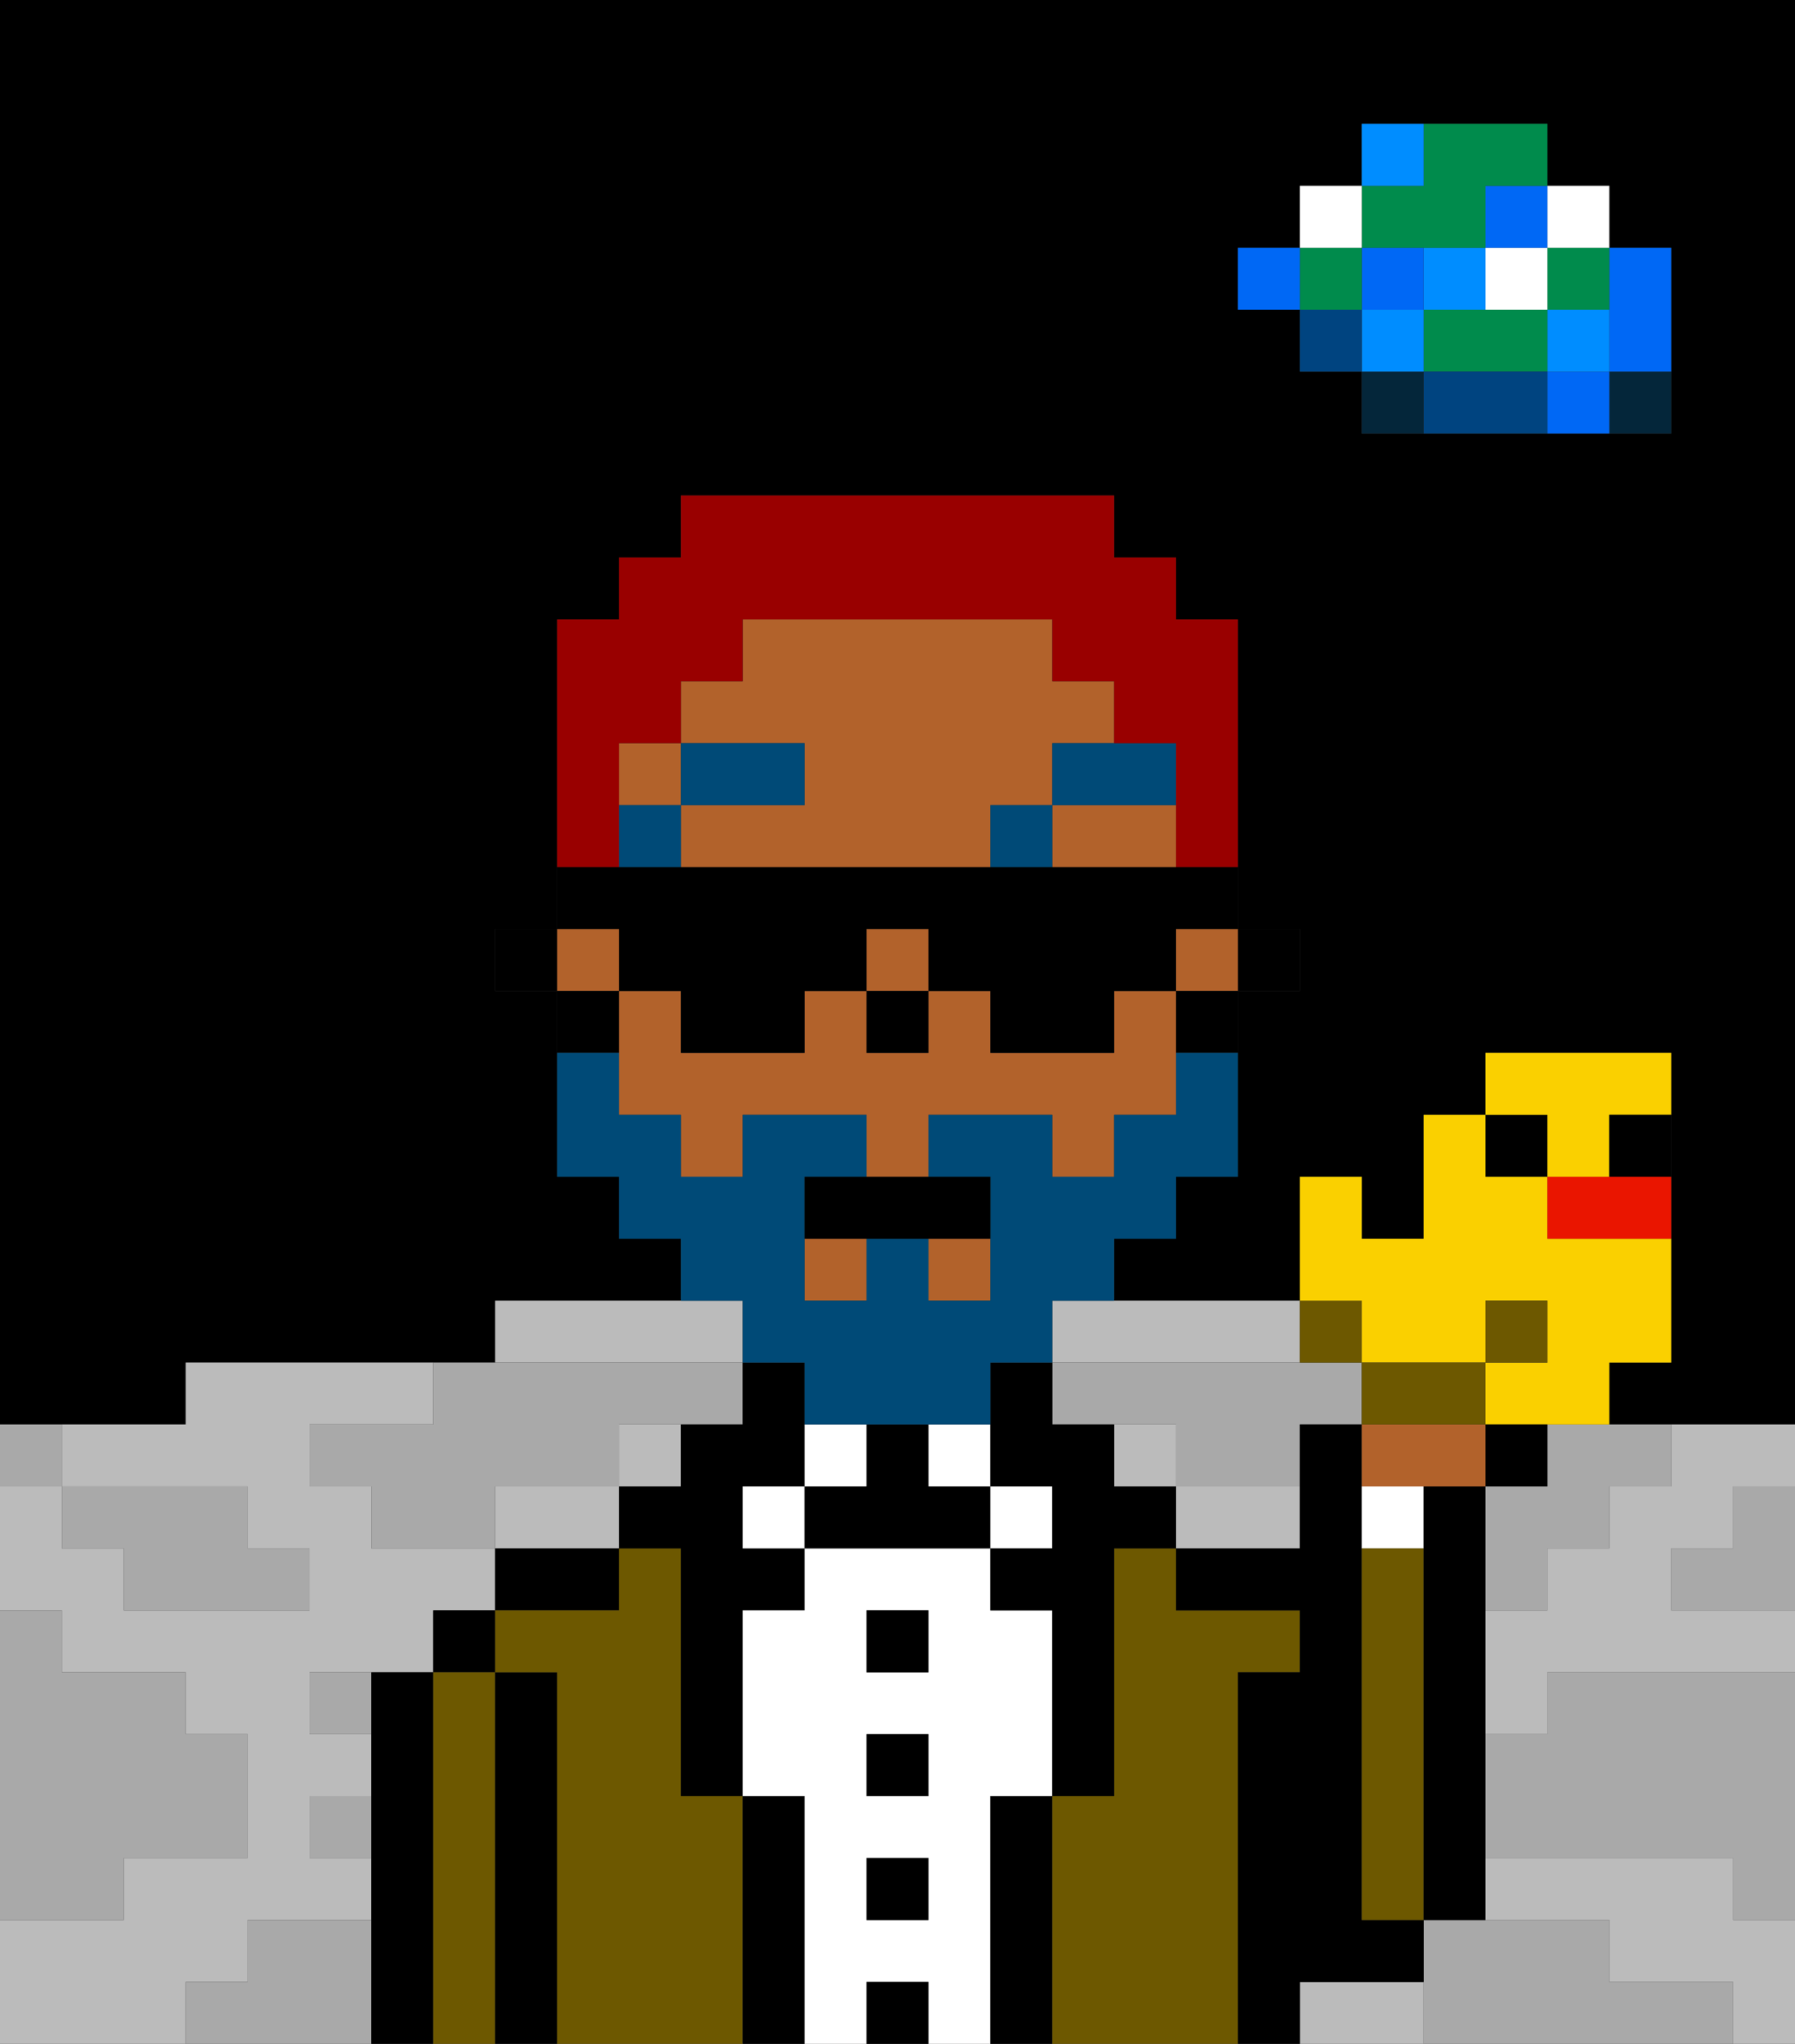 <svg xmlns="http://www.w3.org/2000/svg" viewBox="0 0 29 33"><rect x="0" y="0" width="29" height="33" fill="#333333" stroke="none"/><defs><style>polygon,rect,path{shape-rendering:crispedges;}polygon,rect,path{shape-rendering:crispedges;}.kb193-1{fill:#a9a9a9;}.kb193-2{fill:#bbbbbb;}.kb193-3{fill:#04263a;}.kb193-4{fill:#0068f5;}.kb193-5{fill:#008dff;}.kb193-6{fill:#008b4c;}.kb193-7{fill:#ffffff;}.kb193-8{fill:#004480;}.kb193-9{fill:#000000;}.kb193-10{fill:#6d5800;}.kb193-11{fill:#b2622b;}.kb193-12{fill:#004a77;}.kb193-13{fill:#004a77;}.kb193-14{fill:#990000;}.kb193-15{fill:#6d5800;}.kb193-16{fill:#fad000;}.kb193-17{fill:#ea1500;}</style></defs><polygon class="kb193-1" points="28 25 27 25 27 26 28 26 29 26 29 25 29 24 28 24 28 25"/><path class="kb193-9" d="M27,0H0V23H3V22H8V21h3V20H10V19H9V16H8V15H9V10h1V9h1V8h7V9h1v1h1v5h1v1H20v3H19v1H18v1h3V19h1v1h1V18h1V17h3v5H26v1h3V0H27Zm0,5V7H22V6H21V5H20V4h1V3h1V2h3V3h1V4h1Z"/><polygon class="kb193-1" points="27 32 26 32 26 31 25 31 24 31 23 31 23 32 23 33 24 33 25 33 26 33 27 33 28 33 28 32 27 32"/><polygon class="kb193-1" points="27 27 26 27 25 27 25 28 24 28 24 29 24 30 25 30 26 30 27 30 28 30 28 31 29 31 29 30 29 29 29 28 29 27 28 27 27 27"/><rect class="kb193-2" x="18" y="23" width="1" height="1"/><rect class="kb193-2" x="10" y="23" width="1" height="1"/><polygon class="kb193-2" points="10 22 11 22 12 22 12 21 11 21 10 21 9 21 8 21 8 22 9 22 10 22"/><polygon class="kb193-2" points="17 22 18 22 19 22 20 22 21 22 21 21 20 21 19 21 18 21 17 21 17 22"/><polygon class="kb193-2" points="19 24 19 25 20 25 21 25 21 24 20 24 19 24"/><polygon class="kb193-2" points="9 24 8 24 8 25 9 25 10 25 10 24 9 24"/><polygon class="kb193-2" points="22 32 21 32 21 33 22 33 23 33 23 32 22 32"/><polygon class="kb193-2" points="4 32 4 31 5 31 6 31 6 30 5 30 5 29 6 29 6 28 5 28 5 27 6 27 7 27 7 26 8 26 8 25 7 25 6 25 6 24 5 24 5 23 6 23 7 23 7 22 6 22 5 22 4 22 3 22 3 23 2 23 1 23 1 24 2 24 3 24 4 24 4 25 5 25 5 26 4 26 3 26 2 26 2 25 1 25 1 24 0 24 0 25 0 26 1 26 1 27 2 27 3 27 3 28 4 28 4 29 4 30 3 30 2 30 2 31 1 31 0 31 0 32 0 33 1 33 2 33 3 33 3 32 4 32"/><polygon class="kb193-2" points="27 23 27 24 26 24 26 25 25 25 25 26 24 26 24 27 24 28 25 28 25 27 26 27 27 27 28 27 29 27 29 26 28 26 27 26 27 25 28 25 28 24 29 24 29 23 28 23 27 23"/><polygon class="kb193-2" points="28 30 27 30 26 30 25 30 24 30 24 31 25 31 26 31 26 32 27 32 28 32 28 33 29 33 29 32 29 31 28 31 28 30"/><rect class="kb193-3" x="26" y="6" width="1" height="1"/><polygon class="kb193-4" points="26 5 26 6 27 6 27 5 27 4 26 4 26 5"/><rect class="kb193-4" x="25" y="6" width="1" height="1"/><rect class="kb193-5" x="25" y="5" width="1" height="1"/><rect class="kb193-6" x="25" y="4" width="1" height="1"/><rect class="kb193-7" x="25" y="3" width="1" height="1"/><polygon class="kb193-1" points="25 24 24 24 24 25 24 26 25 26 25 25 26 25 26 24 27 24 27 23 26 23 25 23 25 24"/><polygon class="kb193-6" points="24 5 23 5 23 6 24 6 25 6 25 5 24 5"/><rect class="kb193-7" x="24" y="4" width="1" height="1"/><rect class="kb193-4" x="24" y="3" width="1" height="1"/><polygon class="kb193-8" points="24 6 23 6 23 7 24 7 25 7 25 6 24 6"/><rect class="kb193-5" x="23" y="4" width="1" height="1"/><rect class="kb193-3" x="22" y="6" width="1" height="1"/><rect class="kb193-5" x="22" y="5" width="1" height="1"/><rect class="kb193-4" x="22" y="4" width="1" height="1"/><polygon class="kb193-6" points="23 4 24 4 24 3 25 3 25 2 24 2 23 2 23 3 22 3 22 4 23 4"/><rect class="kb193-5" x="22" y="2" width="1" height="1"/><rect class="kb193-8" x="21" y="5" width="1" height="1"/><rect class="kb193-6" x="21" y="4" width="1" height="1"/><rect class="kb193-7" x="21" y="3" width="1" height="1"/><rect class="kb193-4" x="20" y="4" width="1" height="1"/><polygon class="kb193-1" points="21 22 20 22 19 22 18 22 17 22 17 23 18 23 19 23 19 24 20 24 21 24 21 23 22 23 22 22 21 22"/><rect class="kb193-1" x="5" y="27" width="1" height="1"/><polygon class="kb193-1" points="6 23 5 23 5 24 6 24 6 25 7 25 8 25 8 24 9 24 10 24 10 23 11 23 12 23 12 22 11 22 10 22 9 22 8 22 7 22 7 23 6 23"/><polygon class="kb193-1" points="6 31 5 31 4 31 4 32 3 32 3 33 4 33 5 33 6 33 6 32 6 31"/><rect class="kb193-1" x="5" y="29" width="1" height="1"/><polygon class="kb193-1" points="2 31 2 30 3 30 4 30 4 29 4 28 3 28 3 27 2 27 1 27 1 26 0 26 0 27 0 28 0 29 0 30 0 31 1 31 2 31"/><polygon class="kb193-1" points="2 25 2 26 3 26 4 26 5 26 5 25 4 25 4 24 3 24 2 24 1 24 1 25 2 25"/><rect class="kb193-1" y="23" width="1" height="1"/><polygon class="kb193-9" points="7 31 7 30 7 29 7 28 7 27 6 27 6 28 6 29 6 30 6 31 6 32 6 33 7 33 7 32 7 31"/><rect class="kb193-9" x="7" y="26" width="1" height="1"/><polygon class="kb193-10" points="8 31 8 30 8 29 8 28 8 27 7 27 7 28 7 29 7 30 7 31 7 32 7 33 8 33 8 32 8 31"/><polygon class="kb193-9" points="9 31 9 30 9 29 9 28 9 27 8 27 8 28 8 29 8 30 8 31 8 32 8 33 9 33 9 32 9 31"/><polygon class="kb193-9" points="8 25 8 26 9 26 10 26 10 25 9 25 8 25"/><polygon class="kb193-10" points="12 31 12 30 12 29 11 29 11 28 11 27 11 26 11 25 10 25 10 26 9 26 8 26 8 27 9 27 9 28 9 29 9 30 9 31 9 32 9 33 10 33 11 33 12 33 12 32 12 31"/><polygon class="kb193-9" points="12 24 13 24 13 23 13 22 12 22 12 23 11 23 11 24 10 24 10 25 11 25 11 26 11 27 11 28 11 29 12 29 12 28 12 27 12 26 13 26 13 25 12 25 12 24"/><rect class="kb193-7" x="12" y="24" width="1" height="1"/><polygon class="kb193-9" points="13 31 13 30 13 29 12 29 12 30 12 31 12 32 12 33 13 33 13 32 13 31"/><rect class="kb193-7" x="13" y="23" width="1" height="1"/><path class="kb193-7" d="M16,31V29h1V26H16V25H13v1H12v3h1v4h1V32h1v1h1V31Zm-1-5v1H14V26Zm-1,2h1v1H14Zm0,3V30h1v1Z"/><rect class="kb193-9" x="14" y="26" width="1" height="1"/><rect class="kb193-9" x="14" y="28" width="1" height="1"/><rect class="kb193-9" x="14" y="30" width="1" height="1"/><rect class="kb193-9" x="14" y="32" width="1" height="1"/><rect class="kb193-7" x="15" y="23" width="1" height="1"/><polygon class="kb193-9" points="15 24 15 23 14 23 14 24 13 24 13 25 14 25 15 25 16 25 16 24 15 24"/><rect class="kb193-7" x="16" y="24" width="1" height="1"/><polygon class="kb193-9" points="17 31 17 30 17 29 16 29 16 30 16 31 16 32 16 33 17 33 17 32 17 31"/><polygon class="kb193-10" points="20 31 20 30 20 29 20 28 20 27 21 27 21 26 20 26 19 26 19 25 18 25 18 26 18 27 18 28 18 29 17 29 17 30 17 31 17 32 17 33 18 33 19 33 20 33 20 32 20 31"/><polygon class="kb193-9" points="22 32 23 32 23 31 22 31 22 30 22 29 22 28 22 27 22 26 22 25 22 24 22 23 21 23 21 24 21 25 20 25 19 25 19 26 20 26 21 26 21 27 20 27 20 28 20 29 20 30 20 31 20 32 20 33 21 33 21 32 22 32"/><rect class="kb193-7" x="22" y="24" width="1" height="1"/><polygon class="kb193-10" points="23 29 23 28 23 27 23 26 23 25 22 25 22 26 22 27 22 28 22 29 22 30 22 31 23 31 23 30 23 29"/><polygon class="kb193-9" points="24 24 23 24 23 25 23 26 23 27 23 28 23 29 23 30 23 31 24 31 24 30 24 29 24 28 24 27 24 26 24 25 24 24"/><rect class="kb193-9" x="20" y="15" width="1" height="1"/><rect class="kb193-11" x="10" y="12" width="1" height="1"/><rect class="kb193-11" x="19" y="15" width="1" height="1"/><polygon class="kb193-11" points="18 16 18 17 17 17 16 17 16 16 15 16 15 17 14 17 14 16 13 16 13 17 12 17 11 17 11 16 10 16 10 17 10 18 11 18 11 19 12 19 12 18 13 18 14 18 14 19 15 19 15 18 16 18 17 18 17 19 18 19 18 18 19 18 19 17 19 16 18 16"/><rect class="kb193-11" x="14" y="15" width="1" height="1"/><polygon class="kb193-11" points="17 13 17 12 18 12 18 11 17 11 17 10 16 10 15 10 14 10 13 10 12 10 12 11 11 11 11 12 13 12 13 13 11 13 11 14 12 14 13 14 14 14 15 14 16 14 16 13 17 13"/><rect class="kb193-11" x="15" y="20" width="1" height="1"/><rect class="kb193-11" x="9" y="15" width="1" height="1"/><polygon class="kb193-11" points="17 13 17 14 18 14 19 14 19 13 17 13"/><rect class="kb193-11" x="13" y="20" width="1" height="1"/><rect class="kb193-9" x="19" y="16" width="1" height="1"/><polygon class="kb193-9" points="18 24 18 23 17 23 17 22 16 22 16 23 16 24 17 24 17 25 16 25 16 26 17 26 17 27 17 28 17 29 18 29 18 28 18 27 18 26 18 25 19 25 19 24 18 24"/><rect class="kb193-9" x="9" y="16" width="1" height="1"/><rect class="kb193-9" x="8" y="15" width="1" height="1"/><rect class="kb193-9" x="14" y="16" width="1" height="1"/><rect class="kb193-12" x="10" y="13" width="1" height="1"/><rect class="kb193-12" x="11" y="12" width="2" height="1"/><rect class="kb193-12" x="16" y="13" width="1" height="1"/><polygon class="kb193-12" points="17 13 19 13 19 12 18 12 17 12 17 13"/><polygon class="kb193-13" points="12 22 13 22 13 23 14 23 15 23 16 23 16 22 17 22 17 21 18 21 18 20 19 20 19 19 20 19 20 18 20 17 19 17 19 18 18 18 18 19 17 19 17 18 16 18 15 18 15 19 16 19 16 20 16 21 15 21 15 20 14 20 14 21 13 21 13 20 13 19 14 19 14 18 13 18 12 18 12 19 11 19 11 18 10 18 10 17 9 17 9 18 9 19 10 19 10 20 11 20 11 21 12 21 12 22"/><polygon class="kb193-9" points="13 19 13 20 14 20 15 20 16 20 16 19 15 19 14 19 13 19"/><polygon class="kb193-14" points="10 13 10 12 11 12 11 11 12 11 12 10 13 10 14 10 15 10 16 10 17 10 17 11 18 11 18 12 19 12 19 13 19 14 20 14 20 13 20 12 20 11 20 10 19 10 19 9 18 9 18 8 17 8 16 8 15 8 14 8 13 8 12 8 11 8 11 9 10 9 10 10 9 10 9 11 9 12 9 13 9 14 10 14 10 13"/><polygon class="kb193-9" points="10 16 11 16 11 17 12 17 13 17 13 16 14 16 14 15 15 15 15 16 16 16 16 17 17 17 18 17 18 16 19 16 19 15 20 15 20 14 19 14 18 14 17 14 16 14 15 14 14 14 13 14 12 14 11 14 10 14 9 14 9 15 10 15 10 16"/><rect class="kb193-15" x="21" y="21" width="1" height="1"/><polygon class="kb193-16" points="22 22 23 22 24 22 24 21 25 21 25 22 24 22 24 23 25 23 26 23 26 22 27 22 27 21 27 20 26 20 25 20 25 19 24 19 24 18 23 18 23 19 23 20 22 20 22 19 21 19 21 20 21 21 22 21 22 22"/><polygon class="kb193-11" points="24 24 24 23 23 23 22 23 22 24 23 24 24 24"/><polygon class="kb193-15" points="24 23 24 22 23 22 22 22 22 23 23 23 24 23"/><rect class="kb193-9" x="24" y="23" width="1" height="1"/><rect class="kb193-15" x="24" y="21" width="1" height="1"/><rect class="kb193-9" x="24" y="18" width="1" height="1"/><polygon class="kb193-17" points="25 19 25 20 26 20 27 20 27 19 26 19 25 19"/><polygon class="kb193-16" points="25 19 26 19 26 18 27 18 27 17 26 17 25 17 24 17 24 18 25 18 25 19"/><rect class="kb193-9" x="26" y="18" width="1" height="1"/></svg>